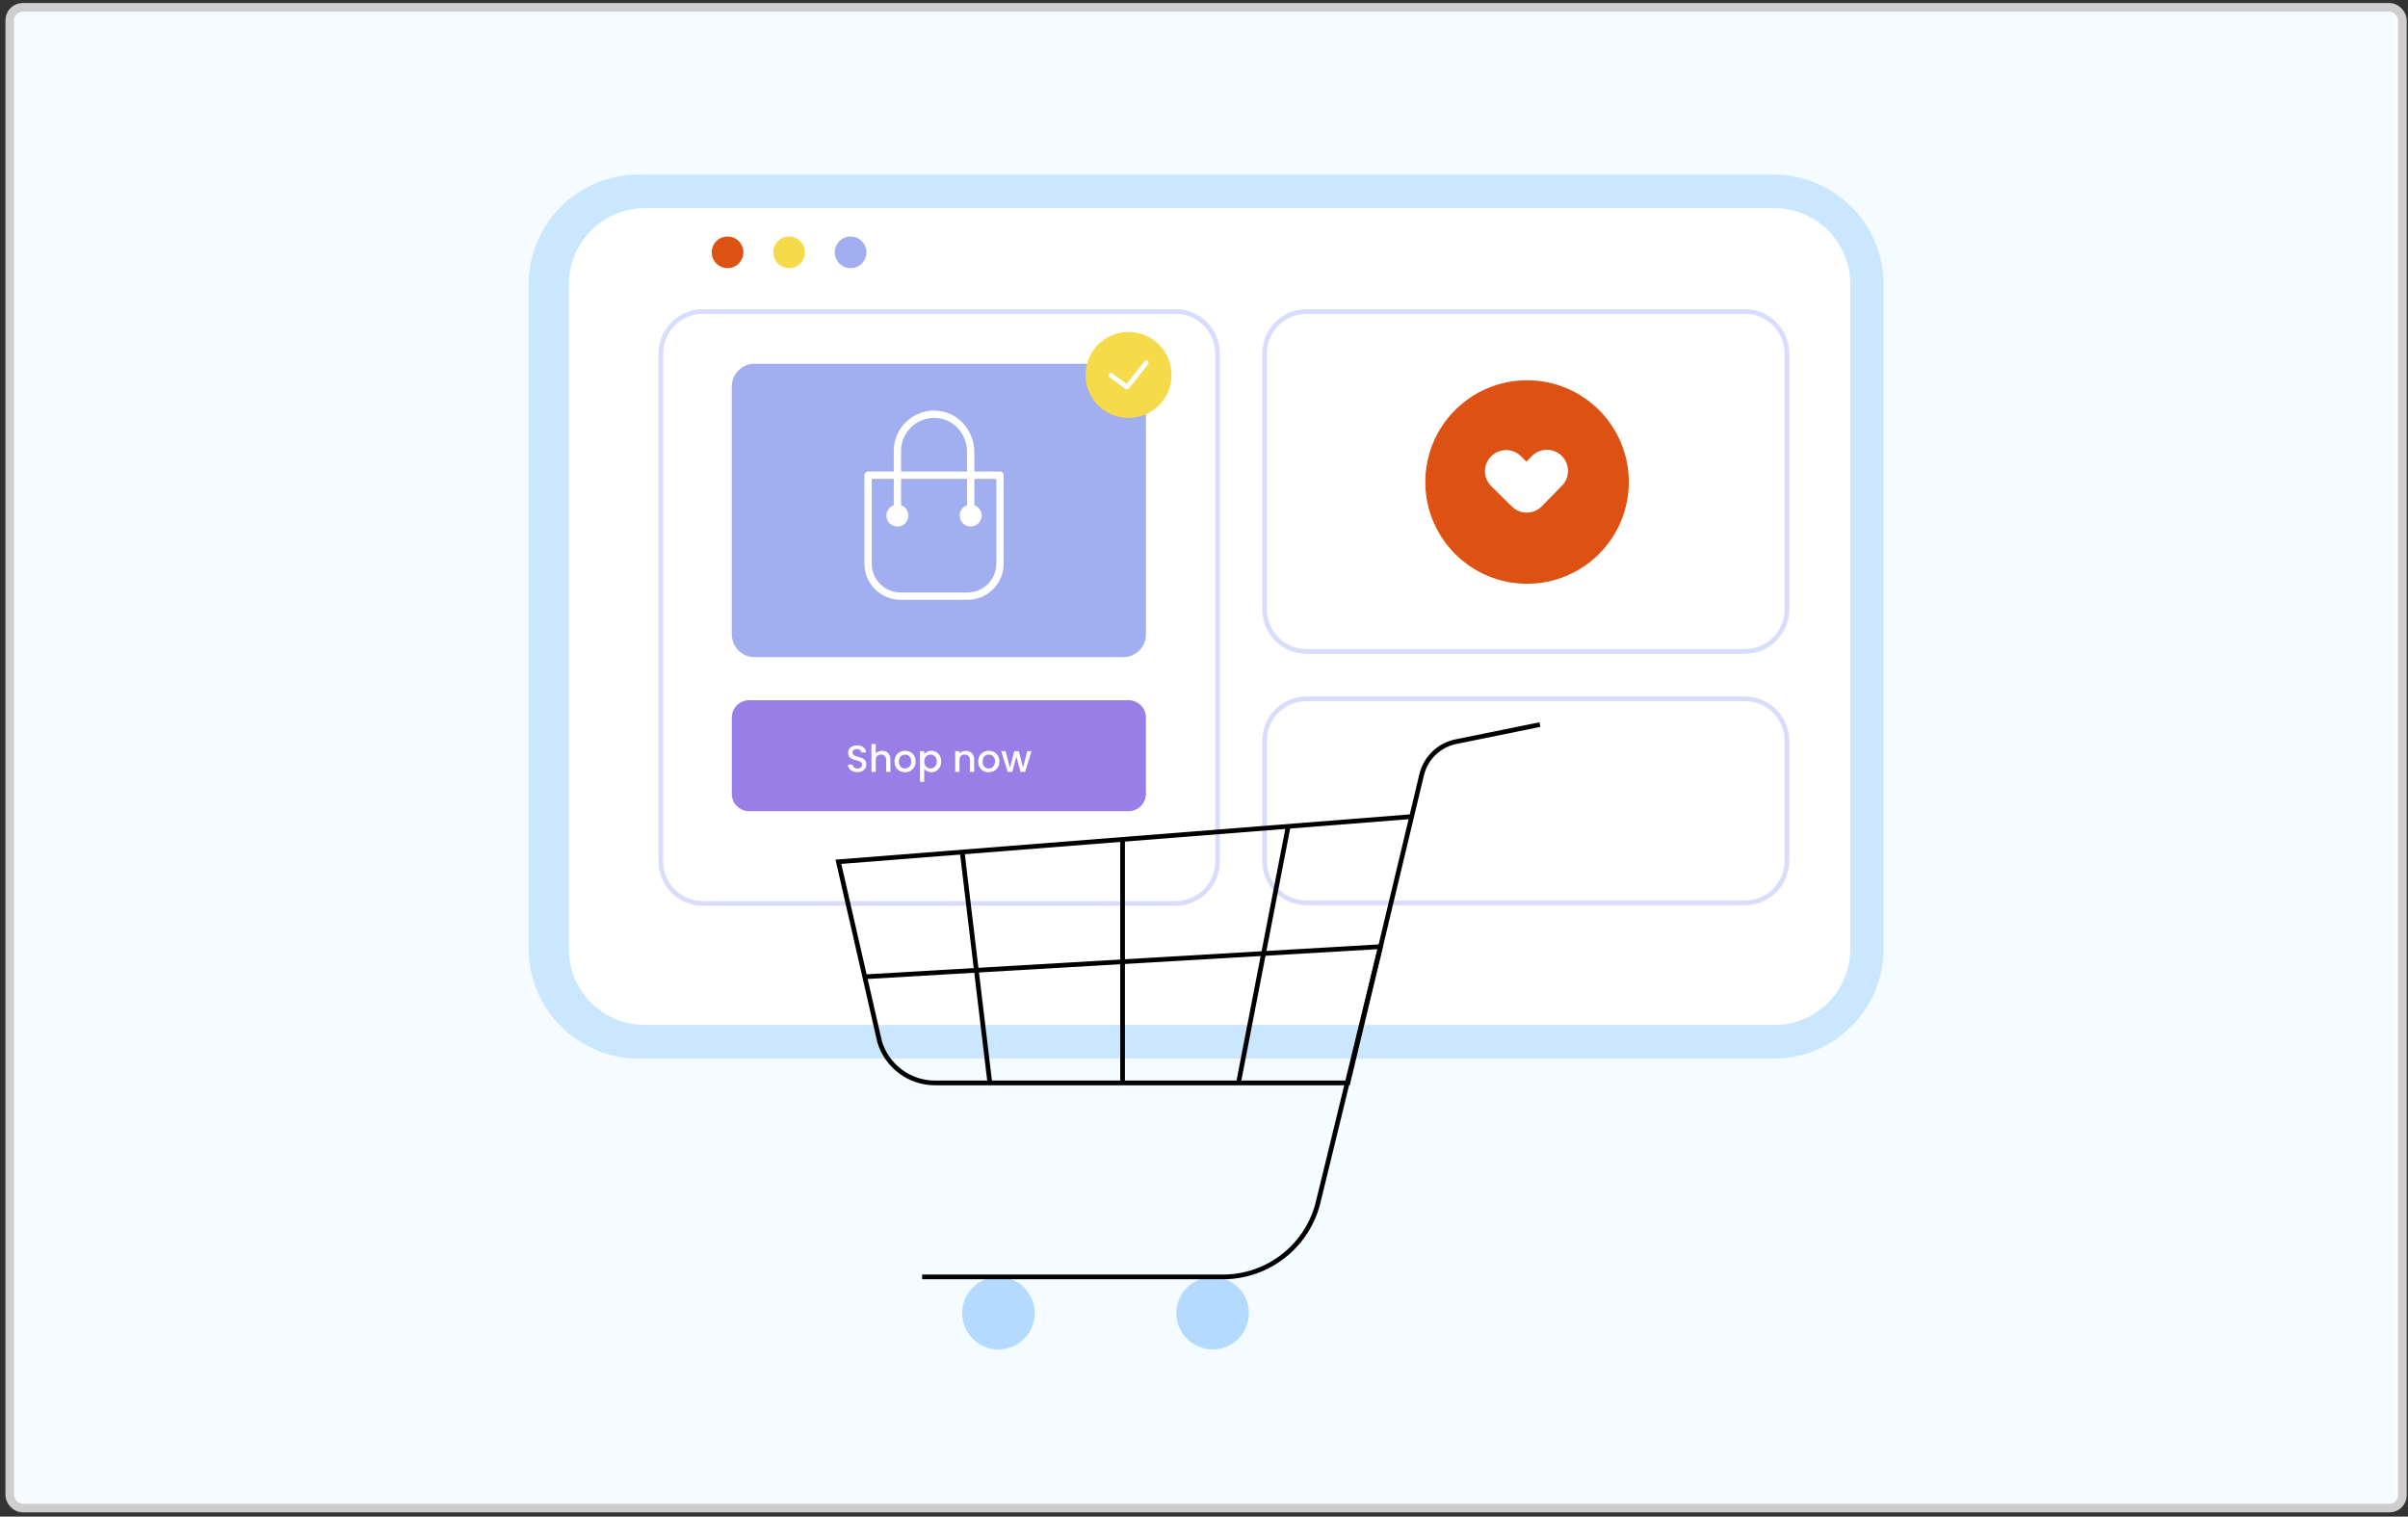 <svg width="362" height="228" viewBox="0 0 362 228" fill="none" xmlns="http://www.w3.org/2000/svg">
<rect x="0" y="0" width="362" height="228" fill="#333333" stroke="none"/>
<rect x="1.466" y="1.101" width="359.698" height="225.617" rx="1.934" fill="#F4FCFF" stroke="#CECECE" stroke-width="1.289"/>
<path d="M283.166 142.593V42.789C283.166 33.651 275.757 26.241 266.618 26.241H96.014C86.875 26.241 79.465 33.651 79.465 42.789V142.593C79.465 151.732 86.875 159.141 96.014 159.141H266.618C275.757 159.141 283.166 151.732 283.166 142.593Z" fill="#CBE6FF"/>
<path d="M278.153 142.691V42.691C278.153 36.4 273.053 31.299 266.761 31.299H96.92C90.628 31.299 85.527 36.4 85.527 42.691V142.691C85.527 148.983 90.628 154.083 96.92 154.083L266.761 154.084C273.053 154.084 278.153 148.983 278.153 142.691Z" fill="white"/>
<path d="M176.724 135.821V135.472H105.66C104.013 135.471 102.524 134.805 101.445 133.726C100.365 132.645 99.699 131.157 99.699 129.509V53.142C99.699 51.495 100.365 50.007 101.445 48.927C102.524 47.848 104.013 47.181 105.66 47.181H176.725C178.372 47.181 179.86 47.848 180.94 48.927C182.019 50.007 182.686 51.495 182.686 53.142V129.509C182.686 131.157 182.019 132.645 180.94 133.726C179.86 134.805 178.372 135.471 176.724 135.472V135.821V136.171C180.404 136.171 183.385 133.189 183.385 129.509V53.142C183.385 49.463 180.404 46.481 176.725 46.481H105.66C101.981 46.481 98.999 49.463 98.999 53.142V129.509C98.999 133.189 101.981 136.171 105.66 136.171H176.724V135.821Z" fill="#D8DCFD"/>
<path d="M262.32 97.933V97.584H196.421C194.775 97.583 193.286 96.917 192.207 95.837C191.127 94.757 190.46 93.269 190.46 91.621V53.143C190.46 51.495 191.127 50.007 192.207 48.927C193.286 47.848 194.775 47.181 196.421 47.181H262.32C263.967 47.181 265.456 47.848 266.536 48.927C267.615 50.007 268.282 51.495 268.282 53.143V91.621C268.282 93.269 267.615 94.757 266.536 95.837C265.455 96.917 263.967 97.583 262.32 97.584V97.933V98.283C265.999 98.282 268.981 95.301 268.981 91.621V53.143C268.981 49.463 265.999 46.481 262.32 46.481H196.421C192.743 46.481 189.76 49.463 189.76 53.143V91.621C189.76 95.301 192.743 98.282 196.421 98.283H262.32V97.933Z" fill="#D8DCFD"/>
<path d="M262.32 135.738V135.389H196.421C194.775 135.389 193.286 134.722 192.206 133.643C191.127 132.563 190.46 131.074 190.46 129.427V111.365C190.46 109.717 191.127 108.229 192.206 107.149C193.286 106.07 194.775 105.403 196.421 105.403H262.32C263.967 105.403 265.456 106.07 266.536 107.149C267.615 108.229 268.282 109.717 268.282 111.365V129.427C268.282 131.074 267.615 132.563 266.536 133.643C265.455 134.722 263.967 135.389 262.32 135.389V135.738V136.089C265.999 136.088 268.981 133.106 268.981 129.427V111.365C268.981 107.686 265.999 104.704 262.32 104.704H196.421C192.743 104.704 189.76 107.686 189.76 111.365V129.427C189.76 133.106 192.743 136.088 196.421 136.089H262.32V135.738Z" fill="#D8DCFD"/>
<path d="M169.658 121.95H112.628C111.185 121.95 110.016 120.781 110.016 119.338V107.878C110.016 106.436 111.185 105.266 112.628 105.266H169.658C171.102 105.266 172.271 106.436 172.271 107.878V119.338C172.271 120.781 171.102 121.95 169.658 121.95Z" fill="#9A7EE8"/>
<path d="M128.888 116.082C128.624 116.082 128.386 116.037 128.175 115.946C127.964 115.852 127.798 115.72 127.677 115.55C127.556 115.38 127.496 115.182 127.496 114.956H128.186C128.201 115.125 128.267 115.265 128.384 115.374C128.505 115.484 128.673 115.539 128.888 115.539C129.111 115.539 129.284 115.486 129.409 115.38C129.533 115.271 129.596 115.131 129.596 114.961C129.596 114.829 129.556 114.722 129.477 114.639C129.401 114.556 129.305 114.492 129.188 114.446C129.075 114.401 128.916 114.352 128.713 114.299C128.456 114.231 128.247 114.163 128.084 114.095C127.926 114.024 127.79 113.914 127.677 113.767C127.564 113.62 127.507 113.424 127.507 113.178C127.507 112.952 127.564 112.754 127.677 112.584C127.79 112.414 127.949 112.284 128.152 112.194C128.356 112.103 128.592 112.058 128.86 112.058C129.241 112.058 129.552 112.154 129.794 112.346C130.039 112.535 130.175 112.796 130.201 113.128H129.488C129.477 112.984 129.409 112.862 129.284 112.76C129.16 112.658 128.996 112.607 128.792 112.607C128.607 112.607 128.456 112.654 128.339 112.748C128.222 112.843 128.164 112.979 128.164 113.156C128.164 113.277 128.199 113.377 128.271 113.456C128.347 113.531 128.441 113.592 128.554 113.637C128.667 113.682 128.822 113.731 129.018 113.784C129.279 113.856 129.49 113.927 129.652 113.999C129.818 114.071 129.958 114.182 130.071 114.333C130.188 114.48 130.246 114.678 130.246 114.927C130.246 115.127 130.192 115.316 130.082 115.493C129.977 115.671 129.82 115.814 129.613 115.923C129.409 116.029 129.167 116.082 128.888 116.082ZM132.621 112.873C132.858 112.873 133.07 112.924 133.255 113.026C133.443 113.128 133.59 113.278 133.696 113.478C133.806 113.678 133.86 113.92 133.86 114.203V116.042H133.221V114.299C133.221 114.02 133.151 113.807 133.011 113.66C132.872 113.509 132.681 113.433 132.44 113.433C132.198 113.433 132.006 113.509 131.862 113.66C131.723 113.807 131.653 114.02 131.653 114.299V116.042H131.008V111.854H131.653V113.286C131.762 113.154 131.9 113.052 132.066 112.98C132.236 112.909 132.421 112.873 132.621 112.873ZM136.036 116.093C135.742 116.093 135.476 116.027 135.238 115.895C135 115.759 134.813 115.571 134.678 115.329C134.542 115.084 134.474 114.801 134.474 114.48C134.474 114.163 134.544 113.882 134.683 113.637C134.823 113.392 135.013 113.203 135.255 113.071C135.496 112.939 135.766 112.873 136.064 112.873C136.362 112.873 136.632 112.939 136.874 113.071C137.115 113.203 137.306 113.392 137.445 113.637C137.585 113.882 137.655 114.163 137.655 114.48C137.655 114.797 137.583 115.078 137.44 115.324C137.296 115.569 137.1 115.759 136.851 115.895C136.606 116.027 136.334 116.093 136.036 116.093ZM136.036 115.533C136.202 115.533 136.357 115.493 136.5 115.414C136.647 115.335 136.766 115.216 136.857 115.058C136.947 114.899 136.992 114.707 136.992 114.48C136.992 114.254 136.949 114.063 136.862 113.909C136.775 113.75 136.66 113.631 136.517 113.552C136.374 113.473 136.219 113.433 136.053 113.433C135.887 113.433 135.732 113.473 135.589 113.552C135.449 113.631 135.338 113.75 135.255 113.909C135.172 114.063 135.13 114.254 135.13 114.48C135.13 114.816 135.215 115.076 135.385 115.261C135.559 115.442 135.776 115.533 136.036 115.533ZM138.938 113.382C139.047 113.239 139.196 113.118 139.385 113.02C139.573 112.922 139.787 112.873 140.024 112.873C140.296 112.873 140.543 112.941 140.766 113.077C140.992 113.209 141.17 113.395 141.298 113.637C141.426 113.878 141.49 114.156 141.49 114.469C141.49 114.782 141.426 115.063 141.298 115.312C141.17 115.557 140.992 115.75 140.766 115.89C140.543 116.025 140.296 116.093 140.024 116.093C139.787 116.093 139.575 116.046 139.39 115.952C139.206 115.854 139.055 115.733 138.938 115.59V117.525H138.292V112.924H138.938V113.382ZM140.834 114.469C140.834 114.254 140.788 114.069 140.698 113.914C140.611 113.756 140.494 113.637 140.347 113.558C140.204 113.475 140.049 113.433 139.883 113.433C139.721 113.433 139.566 113.475 139.419 113.558C139.275 113.641 139.158 113.761 139.068 113.92C138.981 114.078 138.938 114.265 138.938 114.48C138.938 114.695 138.981 114.884 139.068 115.046C139.158 115.205 139.275 115.325 139.419 115.408C139.566 115.491 139.721 115.533 139.883 115.533C140.049 115.533 140.204 115.491 140.347 115.408C140.494 115.322 140.611 115.197 140.698 115.035C140.788 114.873 140.834 114.684 140.834 114.469ZM145.172 112.873C145.417 112.873 145.636 112.924 145.828 113.026C146.025 113.128 146.177 113.278 146.287 113.478C146.396 113.678 146.451 113.92 146.451 114.203V116.042H145.811V114.299C145.811 114.02 145.742 113.807 145.602 113.66C145.462 113.509 145.272 113.433 145.03 113.433C144.789 113.433 144.597 113.509 144.453 113.66C144.314 113.807 144.244 114.02 144.244 114.299V116.042H143.599V112.924H144.244V113.28C144.349 113.152 144.483 113.052 144.646 112.98C144.812 112.909 144.987 112.873 145.172 112.873ZM148.627 116.093C148.332 116.093 148.066 116.027 147.829 115.895C147.591 115.759 147.404 115.571 147.268 115.329C147.133 115.084 147.065 114.801 147.065 114.48C147.065 114.163 147.134 113.882 147.274 113.637C147.414 113.392 147.604 113.203 147.846 113.071C148.087 112.939 148.357 112.873 148.655 112.873C148.953 112.873 149.223 112.939 149.464 113.071C149.706 113.203 149.896 113.392 150.036 113.637C150.176 113.882 150.245 114.163 150.245 114.48C150.245 114.797 150.174 115.078 150.03 115.324C149.887 115.569 149.691 115.759 149.442 115.895C149.196 116.027 148.925 116.093 148.627 116.093ZM148.627 115.533C148.793 115.533 148.947 115.493 149.091 115.414C149.238 115.335 149.357 115.216 149.447 115.058C149.538 114.899 149.583 114.707 149.583 114.48C149.583 114.254 149.54 114.063 149.453 113.909C149.366 113.75 149.251 113.631 149.108 113.552C148.964 113.473 148.81 113.433 148.644 113.433C148.478 113.433 148.323 113.473 148.18 113.552C148.04 113.631 147.929 113.75 147.846 113.909C147.763 114.063 147.721 114.254 147.721 114.48C147.721 114.816 147.806 115.076 147.976 115.261C148.149 115.442 148.366 115.533 148.627 115.533ZM155.071 112.924L154.104 116.042H153.424L152.796 113.739L152.168 116.042H151.489L150.515 112.924H151.172L151.823 115.431L152.485 112.924H153.158L153.792 115.42L154.438 112.924H155.071Z" fill="white"/>
<path d="M168.861 98.789H113.426C111.542 98.789 110.016 97.262 110.016 95.379V58.099C110.016 56.215 111.542 54.688 113.426 54.688H168.861C170.744 54.688 172.271 56.215 172.271 58.099V95.379C172.271 97.262 170.744 98.789 168.861 98.789Z" fill="#A1AEEF"/>
<path d="M149.782 84.745C149.782 87.129 147.841 89.069 145.458 89.069H135.377C132.989 89.069 131.053 87.133 131.053 84.745V71.993H134.358V75.95C133.586 76.226 133.073 77.05 133.318 77.957C133.465 78.504 133.913 78.95 134.461 79.095C135.565 79.387 136.561 78.558 136.561 77.501C136.561 76.784 136.099 76.178 135.46 75.95V71.993H145.375V75.95C144.604 76.225 144.091 77.049 144.334 77.955C144.481 78.502 144.928 78.948 145.475 79.094C146.579 79.389 147.579 78.559 147.579 77.501C147.579 76.785 147.117 76.179 146.477 75.95V71.993H149.782V84.745ZM135.459 67.788C135.459 64.692 138.313 62.249 141.528 62.952C143.818 63.452 145.375 65.597 145.375 67.941V70.891H135.459V67.788ZM150.333 70.891H146.476V67.983C146.476 64.95 144.331 62.237 141.331 61.796C137.586 61.246 134.358 64.146 134.358 67.788V70.891H130.502C130.197 70.891 129.951 71.138 129.951 71.442V84.745C129.951 87.741 132.38 90.171 135.377 90.171H145.458C148.454 90.171 150.883 87.741 150.883 84.745V71.442C150.883 71.138 150.637 70.891 150.333 70.891Z" fill="white"/>
<path d="M176.121 56.368C176.121 59.937 173.228 62.83 169.659 62.83C166.09 62.83 163.197 59.937 163.197 56.368C163.197 52.8 166.09 49.906 169.659 49.906C173.228 49.906 176.121 52.8 176.121 56.368Z" fill="#F5DB4A"/>
<path d="M166.798 56.72L169.217 58.487C169.373 58.601 169.593 58.571 169.713 58.419L172.591 54.763C172.714 54.607 172.686 54.381 172.53 54.257C172.374 54.135 172.147 54.161 172.025 54.318L169.361 57.7L167.223 56.138C167.062 56.02 166.837 56.056 166.72 56.216C166.602 56.376 166.638 56.602 166.798 56.72Z" fill="white"/>
<path d="M111.756 37.935C111.756 39.249 110.691 40.315 109.377 40.315C108.063 40.315 106.997 39.249 106.997 37.935C106.997 36.621 108.063 35.556 109.377 35.556C110.691 35.556 111.756 36.621 111.756 37.935Z" fill="#DD5213"/>
<path d="M121.004 37.935C121.004 39.249 119.939 40.315 118.625 40.315C117.311 40.315 116.245 39.249 116.245 37.935C116.245 36.621 117.311 35.556 118.625 35.556C119.939 35.556 121.004 36.621 121.004 37.935Z" fill="#F5DB4A"/>
<path d="M130.252 37.935C130.252 39.249 129.187 40.315 127.872 40.315C126.558 40.315 125.493 39.249 125.493 37.935C125.493 36.621 126.558 35.556 127.872 35.556C129.187 35.556 130.252 36.621 130.252 37.935Z" fill="#A1AEEF"/>
<path d="M244.864 72.463C244.864 80.911 238.015 87.76 229.567 87.76C221.119 87.76 214.27 80.911 214.27 72.463C214.27 64.014 221.119 57.166 229.567 57.166C238.015 57.166 244.864 64.014 244.864 72.463Z" fill="#DD5213"/>
<path d="M234.768 68.527C233.515 67.3 231.508 67.322 230.282 68.575L229.473 69.4L228.641 68.581C227.394 67.35 225.384 67.367 224.154 68.615C222.925 69.864 222.94 71.873 224.19 73.102L227.276 76.142L227.293 76.163C227.786 76.645 228.395 76.934 229.029 77.032C230.005 77.182 231.037 76.875 231.78 76.116L234.816 73.015C236.042 71.762 236.021 69.754 234.768 68.527Z" fill="white"/>
<path d="M187.755 197.416C187.755 200.428 185.314 202.869 182.301 202.869C179.29 202.869 176.849 200.428 176.849 197.416C176.849 194.404 179.29 191.963 182.301 191.963C185.314 191.963 187.755 194.404 187.755 197.416Z" fill="#B4DBFF"/>
<path d="M155.555 197.416C155.555 200.428 153.114 202.869 150.101 202.869C147.09 202.869 144.648 200.428 144.648 197.416C144.648 194.404 147.09 191.963 150.101 191.963C153.114 191.963 155.555 194.404 155.555 197.416Z" fill="#B4DBFF"/>
<path d="M231.429 108.582L218.943 111.123L219.013 111.469L218.95 111.122C216.211 111.621 214.024 113.69 213.376 116.398L202.354 162.449H140.565C136.882 162.449 133.635 160.036 132.574 156.51L132.235 156.612L132.58 156.533L126.477 129.877L212.243 123.117L212.188 122.413L125.604 129.236L131.893 156.702L131.896 156.714C133.048 160.539 136.57 163.157 140.565 163.157H202.912L214.063 116.563C214.647 114.127 216.613 112.266 219.077 111.817H219.08L231.57 109.275L231.429 108.582Z" fill="black"/>
<path d="M130.02 147.199L207.064 142.698L197.855 180.507V180.508C196.331 187.011 190.529 191.61 183.85 191.61H138.623V192.317H183.85C190.858 192.317 196.944 187.492 198.544 180.669L198.543 180.672L207.978 141.936L129.979 146.494L130.02 147.199Z" fill="black"/>
<path d="M193.311 124.16L185.835 162.736L186.529 162.87L194.005 124.295" fill="black"/>
<path d="M144.296 128.133L148.455 162.845L149.157 162.761L144.998 128.048" fill="black"/>
<path d="M168.407 162.802H169.113V126.189H168.407V162.802Z" fill="black"/>
</svg>
